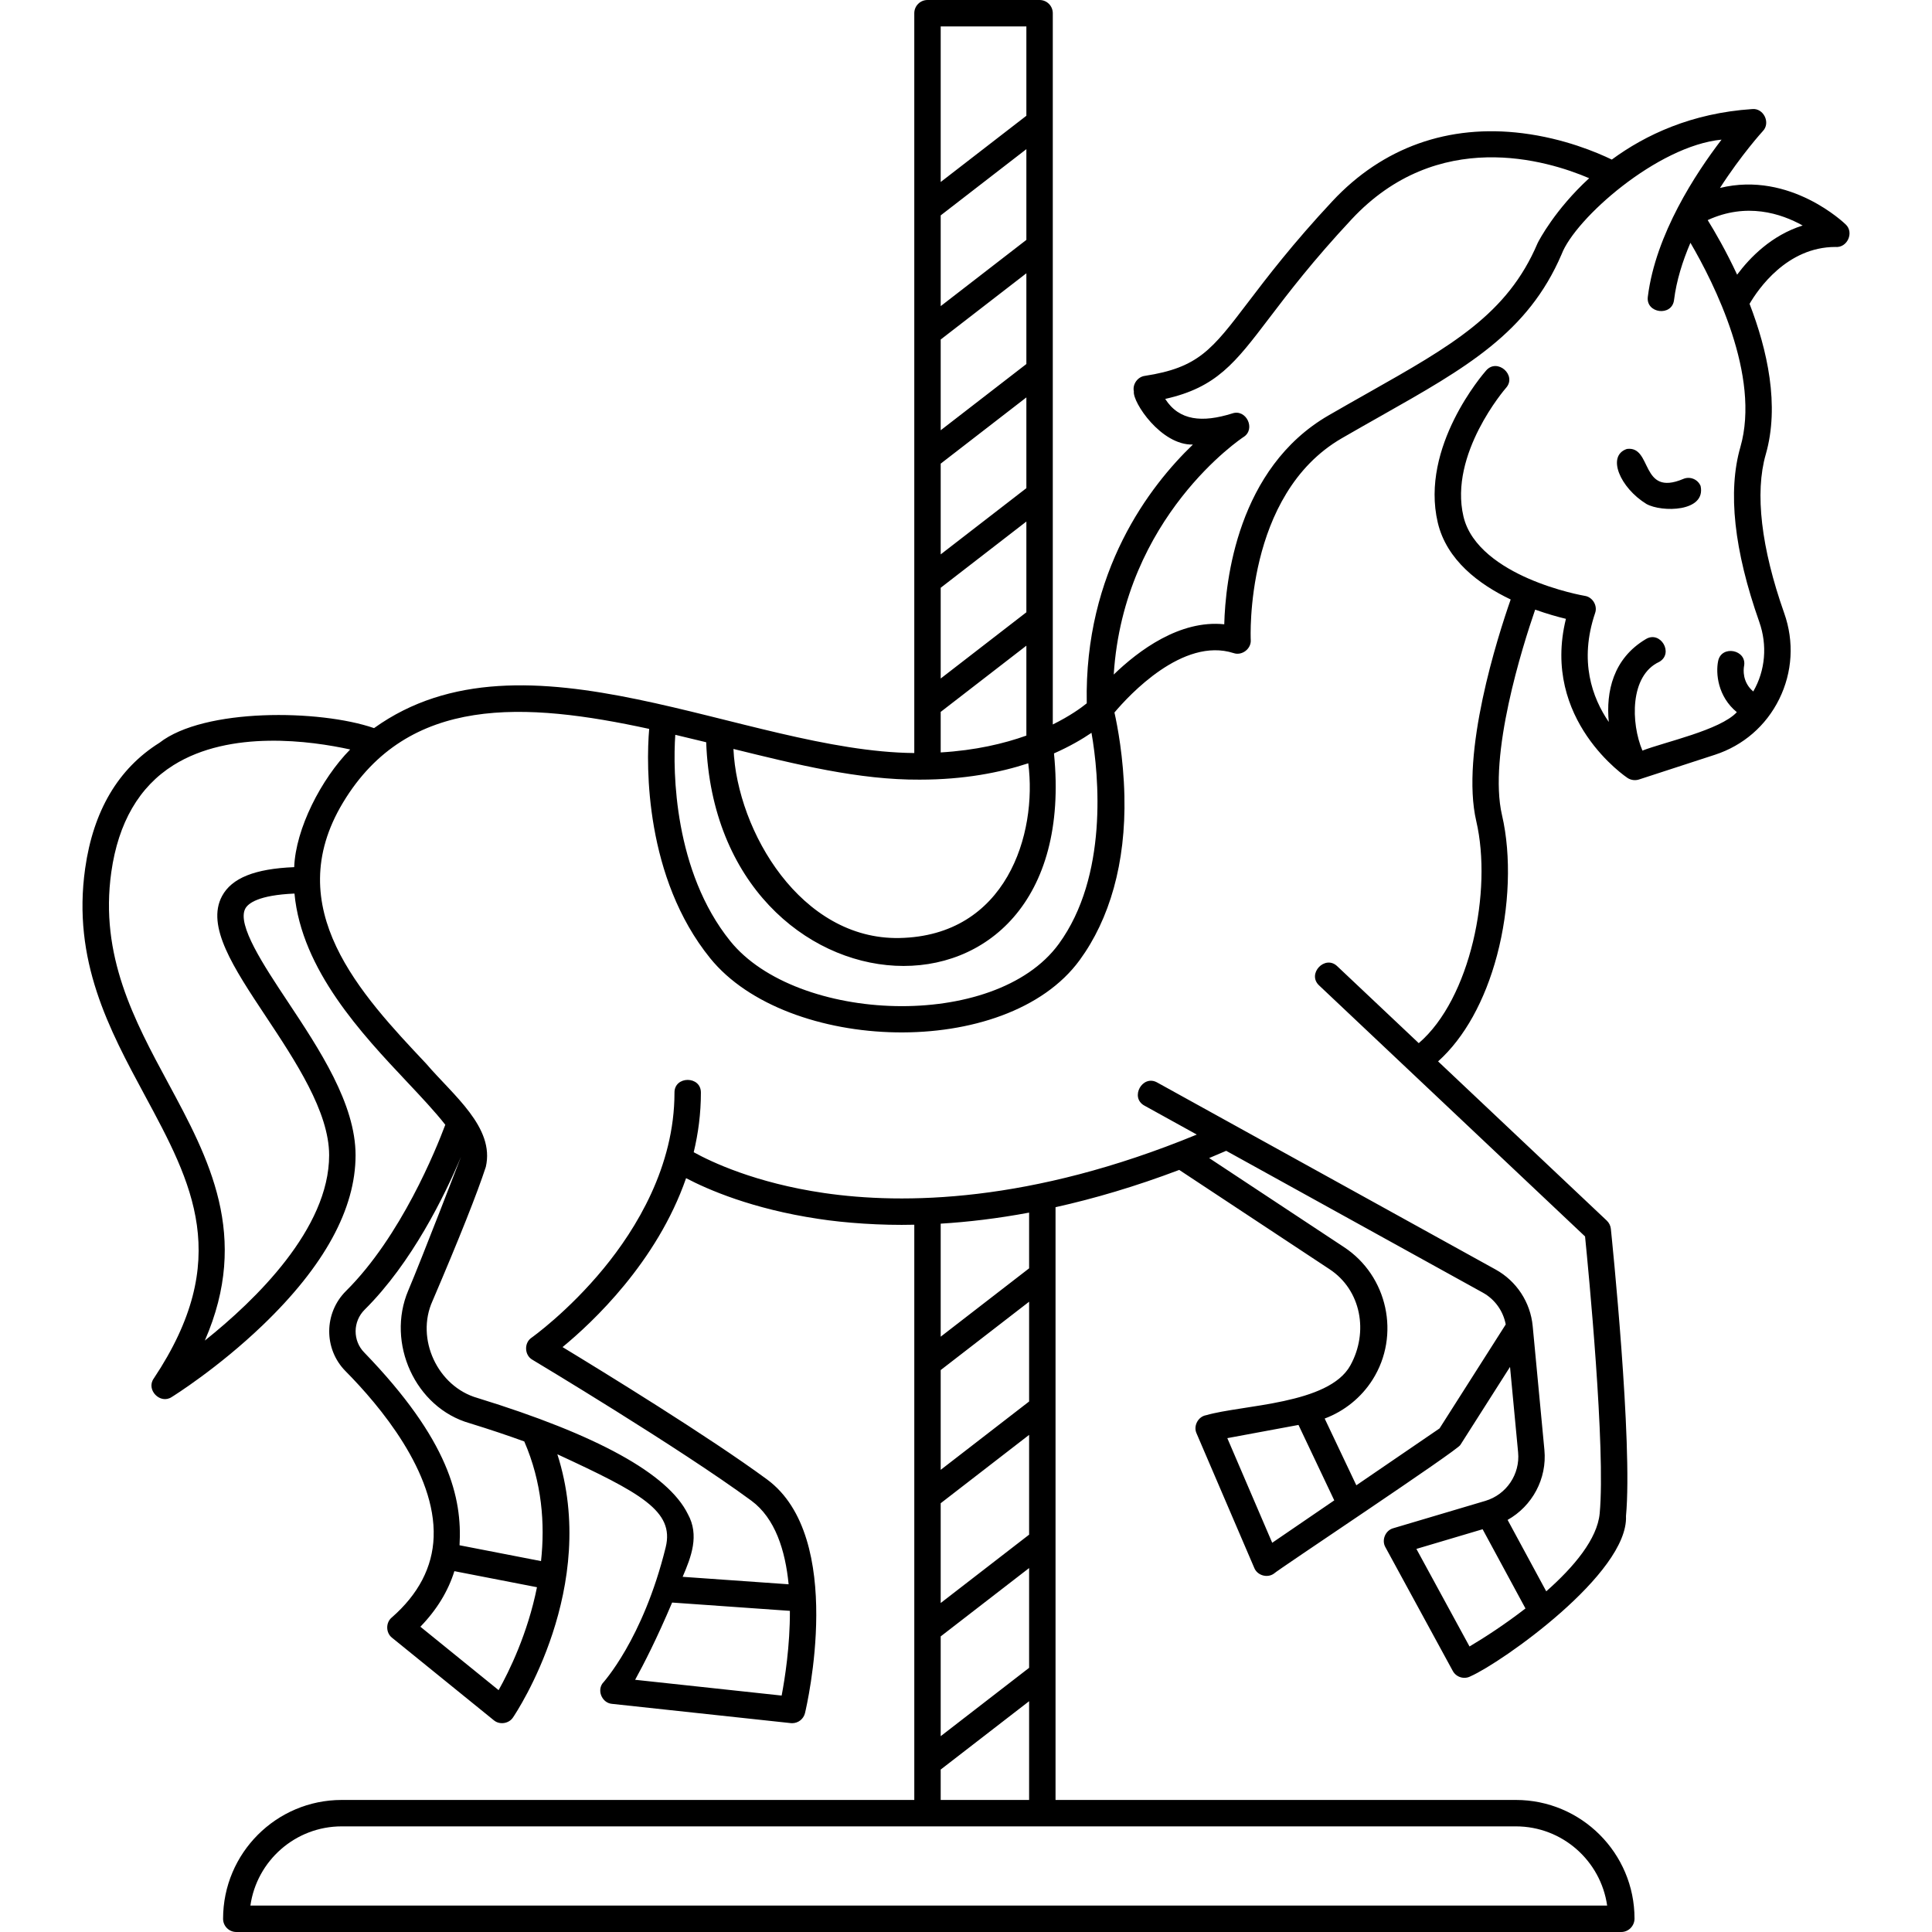 <svg id="Capa_1" enable-background="new 0 0 512 512" height="512" viewBox="0 0 512 512" width="512" xmlns="http://www.w3.org/2000/svg"><g><g><path d="m446.093 126.919c-11.507 4.87-8.118-8.828-14.944-7.944-5.467 1.815-1.811 10.299 5.168 14.581 4.03 2.254 15.836 2.166 14.361-4.769-.751-1.782-2.802-2.62-4.585-1.868z"/><path d="m489.117 59.469c-.169-.168-14.639-14.225-33.305-9.66 5.701-8.852 11.229-14.924 11.336-15.041 2.155-2.182.237-6.18-2.807-5.863-16.039 1.069-28.267 6.816-37.197 13.384-3.88-1.881-12.622-5.592-23.618-6.976-19.69-2.48-37.125 3.75-50.436 18.011-10.587 11.342-17.396 20.29-22.367 26.822-9.572 12.577-13.153 17.283-27.337 19.465-1.923.255-3.32 2.253-2.9 4.146-.379 2.788 7.197 14.293 15.646 14.056-11.415 10.96-28.82 33.51-28.132 68.574-1.462 1.184-4.448 3.357-9.001 5.604v-188.491c0-1.933-1.567-3.5-3.5-3.5h-29.705c-1.933 0-3.5 1.567-3.5 3.5v196.063c-44.943-.41-103.123-35.35-143.17-6.605-14.428-4.983-45.058-5.352-56.868 3.886-10.907 6.828-17.531 18.027-19.688 33.285-3.456 24.441 6.347 42.617 15.827 60.195 12.561 23.289 23.408 43.401 2.35 74.989-2.126 2.986 1.716 6.938 4.757 4.916.493-.306 12.217-7.623 24.113-19.035 16.331-15.666 24.612-30.825 24.612-45.054 0-13.605-9.567-28.025-18.007-40.747-6.327-9.536-13.498-20.345-11.211-24.608.735-1.369 3.443-3.569 13.028-3.981 1.888 20.251 17.969 37.321 29.815 49.893 3.68 3.907 7.412 7.872 10.154 11.377-2.408 6.431-11.743 29.591-26.299 44.036-5.895 5.85-5.955 15.388-.134 21.264 8.986 9.07 23.968 26.841 23.347 43.956-.29 7.977-4.03 15.156-11.116 21.339-1.622 1.348-1.573 4.067.097 5.356l26.958 21.858c1.525 1.291 4.018.917 5.102-.755 1.009-1.489 23.004-34.588 11.743-69.734 22.114 10.244 31.075 15.047 28.71 24.652-6.046 24.548-16.704 35.997-16.781 36.116-1.436 2.079.044 5.186 2.564 5.381l47.358 5.101c.127.014.253.02.378.02 1.6 0 3.02-1.096 3.401-2.684.453-1.892 10.865-46.516-10.073-61.923-15.382-11.319-43.406-28.523-54.183-35.062 7.951-6.535 25.032-22.549 32.741-44.767 5.733 3.013 17.523 8.163 35.047 10.786 6.934 1.076 16.594 1.777 25.43 1.552v152.443h-151.742c-17.334 0-31.436 14.102-31.436 31.492 0 1.933 1.567 3.5 3.5 3.5h367.045c1.933 0 3.5-1.623 3.5-3.556 0-17.334-14.102-31.436-31.436-31.436h-122v-157.086c10.163-2.257 21.106-5.461 32.78-9.879l39.799 26.288c8.441 5.536 10.435 16.694 5.548 25.527-5.738 10.371-28.65 10.41-38.18 13.18-2.15.343-3.486 2.843-2.578 4.821l15.3 35.662c.797 1.986 3.45 2.761 5.191 1.51.964-.985 48.928-32.804 49.427-34.119.002-.002 13.157-20.668 13.157-20.668l2.143 22.655c.547 5.788-3.1 11.19-8.673 12.846l-.009.003c-.003.001-.006.002-.01.003l-24.399 7.247c-2.086.564-3.158 3.157-2.077 5.029l17.851 32.787c.929 1.714 3.081 2.316 4.746 1.401 8.176-3.603 41.853-27.259 41.157-42.455 1.833-19.43-3.771-73.796-4.01-76.101-.087-.833-.47-1.608-1.079-2.184l-44.706-42.197c6.928-6.21 12.403-16.006 15.618-28.105 3.328-12.528 3.823-26.41 1.324-37.134-3.702-15.885 5.426-44.735 8.785-54.48 3.158 1.131 6.016 1.923 8.152 2.44-6.633 26.854 16.109 42.029 16.351 42.186.885.566 1.99.712 2.993.395l20.145-6.559c7.496-2.441 13.545-7.678 17.033-14.749 3.521-7.138 3.995-15.22 1.333-22.758-6.131-17.362-7.826-31.914-4.9-42.083 3.732-12.974.421-27.713-4.289-39.913 2.262-3.877 9.905-15.07 22.76-15.07 3.129.299 5.012-3.83 2.707-5.98zm-159.624 56.381c3.42-2.075.767-7.599-2.966-6.274-7.885 2.462-14.023 1.951-17.735-3.855 13.579-3.041 18.503-9.511 27.501-21.335 5.154-6.772 11.568-15.2 21.914-26.285 22.797-24.425 51.714-15.675 62.94-10.874-9.057 8.318-13.276 16.441-13.613 17.106-.034.068-.066.137-.096.207-7.983 18.711-22.677 27.019-44.919 39.594-3.332 1.883-6.814 3.852-10.445 5.954-24.174 13.994-27.336 43.944-27.634 55.355-11.775-1.223-22.701 6.947-29.289 13.317 2.674-41.876 34.007-62.693 34.342-62.91zm-80.199 83.552v-10.74l22.706-17.552v23.831c-5.953 2.128-13.5 3.915-22.706 4.461zm0-76.531 22.706-17.553v24.048l-22.705 17.552v-24.047zm22.706-26.4-22.705 17.552v-24.048l22.705-17.552zm-22.706 59.295 22.706-17.552v24.048l-22.705 17.552v-24.048zm22.706-92.191-22.705 17.552v-24.048l22.705-17.552zm0-56.575v23.679l-22.705 17.552v-41.231zm-28.221 199.614c11.684-.001 21.217-1.869 28.723-4.334 2.438 18.733-5.766 45.752-34.164 46.302-25.988.504-42.944-28.141-43.97-50.104 16.659 4.1 33.292 8.241 49.411 8.136zm-64.82-11.882c2.727.638 5.458 1.3 8.188 1.969 2.768 75.126 100.094 81.834 92.166 2.963 4.241-1.875 7.559-3.831 9.945-5.463 2.009 11.387 4.407 38.036-8.677 55.959-16.925 23.184-69.537 20.977-87.065-.776-14.855-18.434-15.251-44.791-14.557-54.652zm-120.119 42.742c-4.267 7.953 3.061 18.998 11.546 31.788 7.894 11.898 16.84 25.382 16.84 36.877 0 19.489-19.499 38.402-32.945 49.126 12.121-27.76 1.04-48.305-9.725-68.265-8.943-16.582-18.191-33.729-15.058-55.892 1.854-13.109 7.389-22.637 16.453-28.32 15.091-9.461 36.538-6.437 46.849-4.17-7.682 7.801-14.451 21.002-14.834 31.183-10.43.419-16.555 2.882-19.126 7.673zm73.298 210.433-20.731-16.809c4.348-4.486 7.352-9.41 9.009-14.723l21.889 4.254c-2.476 12.354-7.411 22.365-10.167 27.278zm-23.955-105.886c-5.869 13.846 1.838 31.044 16.302 35.151 5.352 1.649 10.141 3.26 14.456 4.829 4.7 10.837 5.519 21.798 4.438 31.706l-21.594-4.197c.727-12.577-2.774-27.825-25.24-51.066-3.106-3.135-3.065-8.235.092-11.368 12.556-12.459 21.242-30.308 25.539-40.52-.001.001-10.273 26.69-13.993 35.465zm98.964 107.322-38.827-4.182c2.287-4.143 5.785-10.973 9.801-20.467l31.209 2.201c.048 9.261-1.34 18.019-2.183 22.448zm65.579-42.641-23.432 18.113v-26.442l23.432-18.113zm-23.432 26.961 23.432-18.113v26.442l-23.432 18.113zm23.432-62.251-23.432 18.113v-26.442l23.432-18.113zm153.189 133.588h-359.555c1.678-11.85 11.888-20.992 24.194-20.992h311.173c12.29 0 22.491 9.121 24.188 20.992zm-176.621-27.992v-8.056l23.432-18.113v26.17h-23.432zm23.432-140.885-23.432 18.113v-29.954c7.206-.438 15.026-1.356 23.432-2.925zm64.424 72.729-11.897-27.729 18.859-3.499 9.482 19.99zm44.346-30.306-22.051 15.07-8.389-17.686c5.213-1.955 9.716-5.573 12.719-10.339 7.402-11.747 3.979-27.499-7.622-35.106l-35.71-23.588c1.492-.619 2.998-1.261 4.512-1.92l68.009 37.584c3.203 1.77 5.404 4.87 6.073 8.428zm7.943 57.788-14.077-25.857 17.549-5.212 11.355 20.993c-5.327 4.129-10.741 7.659-14.827 10.076zm76.798-271.487c2.154 6.104 1.631 12.813-1.605 18.401-2.961-2.494-2.586-5.878-2.449-6.664.911-4.428-6.052-5.781-6.871-1.337-.631 3.165-.133 9.301 4.966 13.486-4.381 4.758-19.143 7.902-25.019 10.183-3.071-7.268-3.395-19.892 4.467-23.519 3.937-2.266.288-8.394-3.58-6.015-8.661 5.155-10.568 13.932-9.804 21.947-4.389-6.405-7.925-16.123-3.626-28.85.717-1.967-.668-4.277-2.741-4.572-.072-.012-7.308-1.243-15.016-4.626-6.749-2.962-15.198-8.212-17.125-16.404-3.897-16.561 11.09-33.871 11.24-34.04 3.055-3.363-2.293-8.078-5.249-4.632-.718.814-17.536 20.167-12.804 40.276 2.342 9.953 10.923 16.378 19.324 20.389-3.458 9.895-13.328 40.686-9.116 58.759 4.29 18.411-1.501 47.013-15.242 58.82l-21.58-20.369c-3.258-3.166-8.152 2.023-4.805 5.091l70.454 66.5c.85 8.478 5.491 56.288 3.874 73.431-.635 6.735-6.789 14.119-14.161 20.617l-10.238-18.929c6.508-3.65 10.478-10.877 9.752-18.55l-3.103-32.809c-.598-6.32-4.272-11.926-9.829-14.997l-89.647-49.542c-3.942-2.255-7.393 3.989-3.386 6.127l13.846 7.652c-44.08 18.156-77.866 18.544-98.792 15.488-18.253-2.665-30.012-8.306-34.531-10.809 1.202-4.997 1.902-10.257 1.902-15.758.066-4.542-7.067-4.54-7 0 0 19.595-10.198 36.122-18.753 46.536-9.427 11.474-19.011 18.295-19.105 18.361-2.049 1.355-1.926 4.668.218 5.866.388.232 39.056 23.39 58.01 37.337 6.316 4.647 9.006 13.189 9.879 22.16l-28.084-1.98c2.269-5.287 4.502-11.003 1.369-16.645-5.227-10.62-23.977-20.964-55.73-30.746-10.58-3.004-16.472-15.694-11.926-25.71 7.099-16.603 11.85-28.553 14.12-35.517 2.445-10.483-8.647-18.998-15.793-27.36-17.316-18.377-38.866-41.248-22.058-69.188 17.25-28.675 48.388-26.656 81.151-19.54-.867 9.905-1.091 39.454 16.158 60.768 20.291 25.072 78.46 27.181 97.945.477 7.874-10.792 12.243-25.626 11.832-43.497-.236-10.239-1.853-18.593-2.637-22.093 3.857-4.577 18.13-20.047 31.558-15.75 2.241.786 4.753-1.153 4.562-3.52-.02-.383-1.701-38.457 24.123-53.406 3.61-2.09 7.072-4.047 10.383-5.919 22.599-12.776 38.938-22.013 47.862-42.82 3.6-9.501 25.429-28.768 42.4-30.4-6.819 8.896-17.469 25.074-19.533 41.588-.63 4.5 6.451 5.379 6.946.868.638-5.102 2.249-10.237 4.339-15.12 6.238 10.664 18.666 35.266 13.233 54.155-3.38 11.744-1.689 27.338 5.025 46.35zm-5.88-92.053c-2.913-6.26-5.873-11.355-7.799-14.465 10.271-4.723 19.387-1.793 25.165 1.434-8.243 2.584-13.974 8.472-17.366 13.031z"/></g></g></svg>